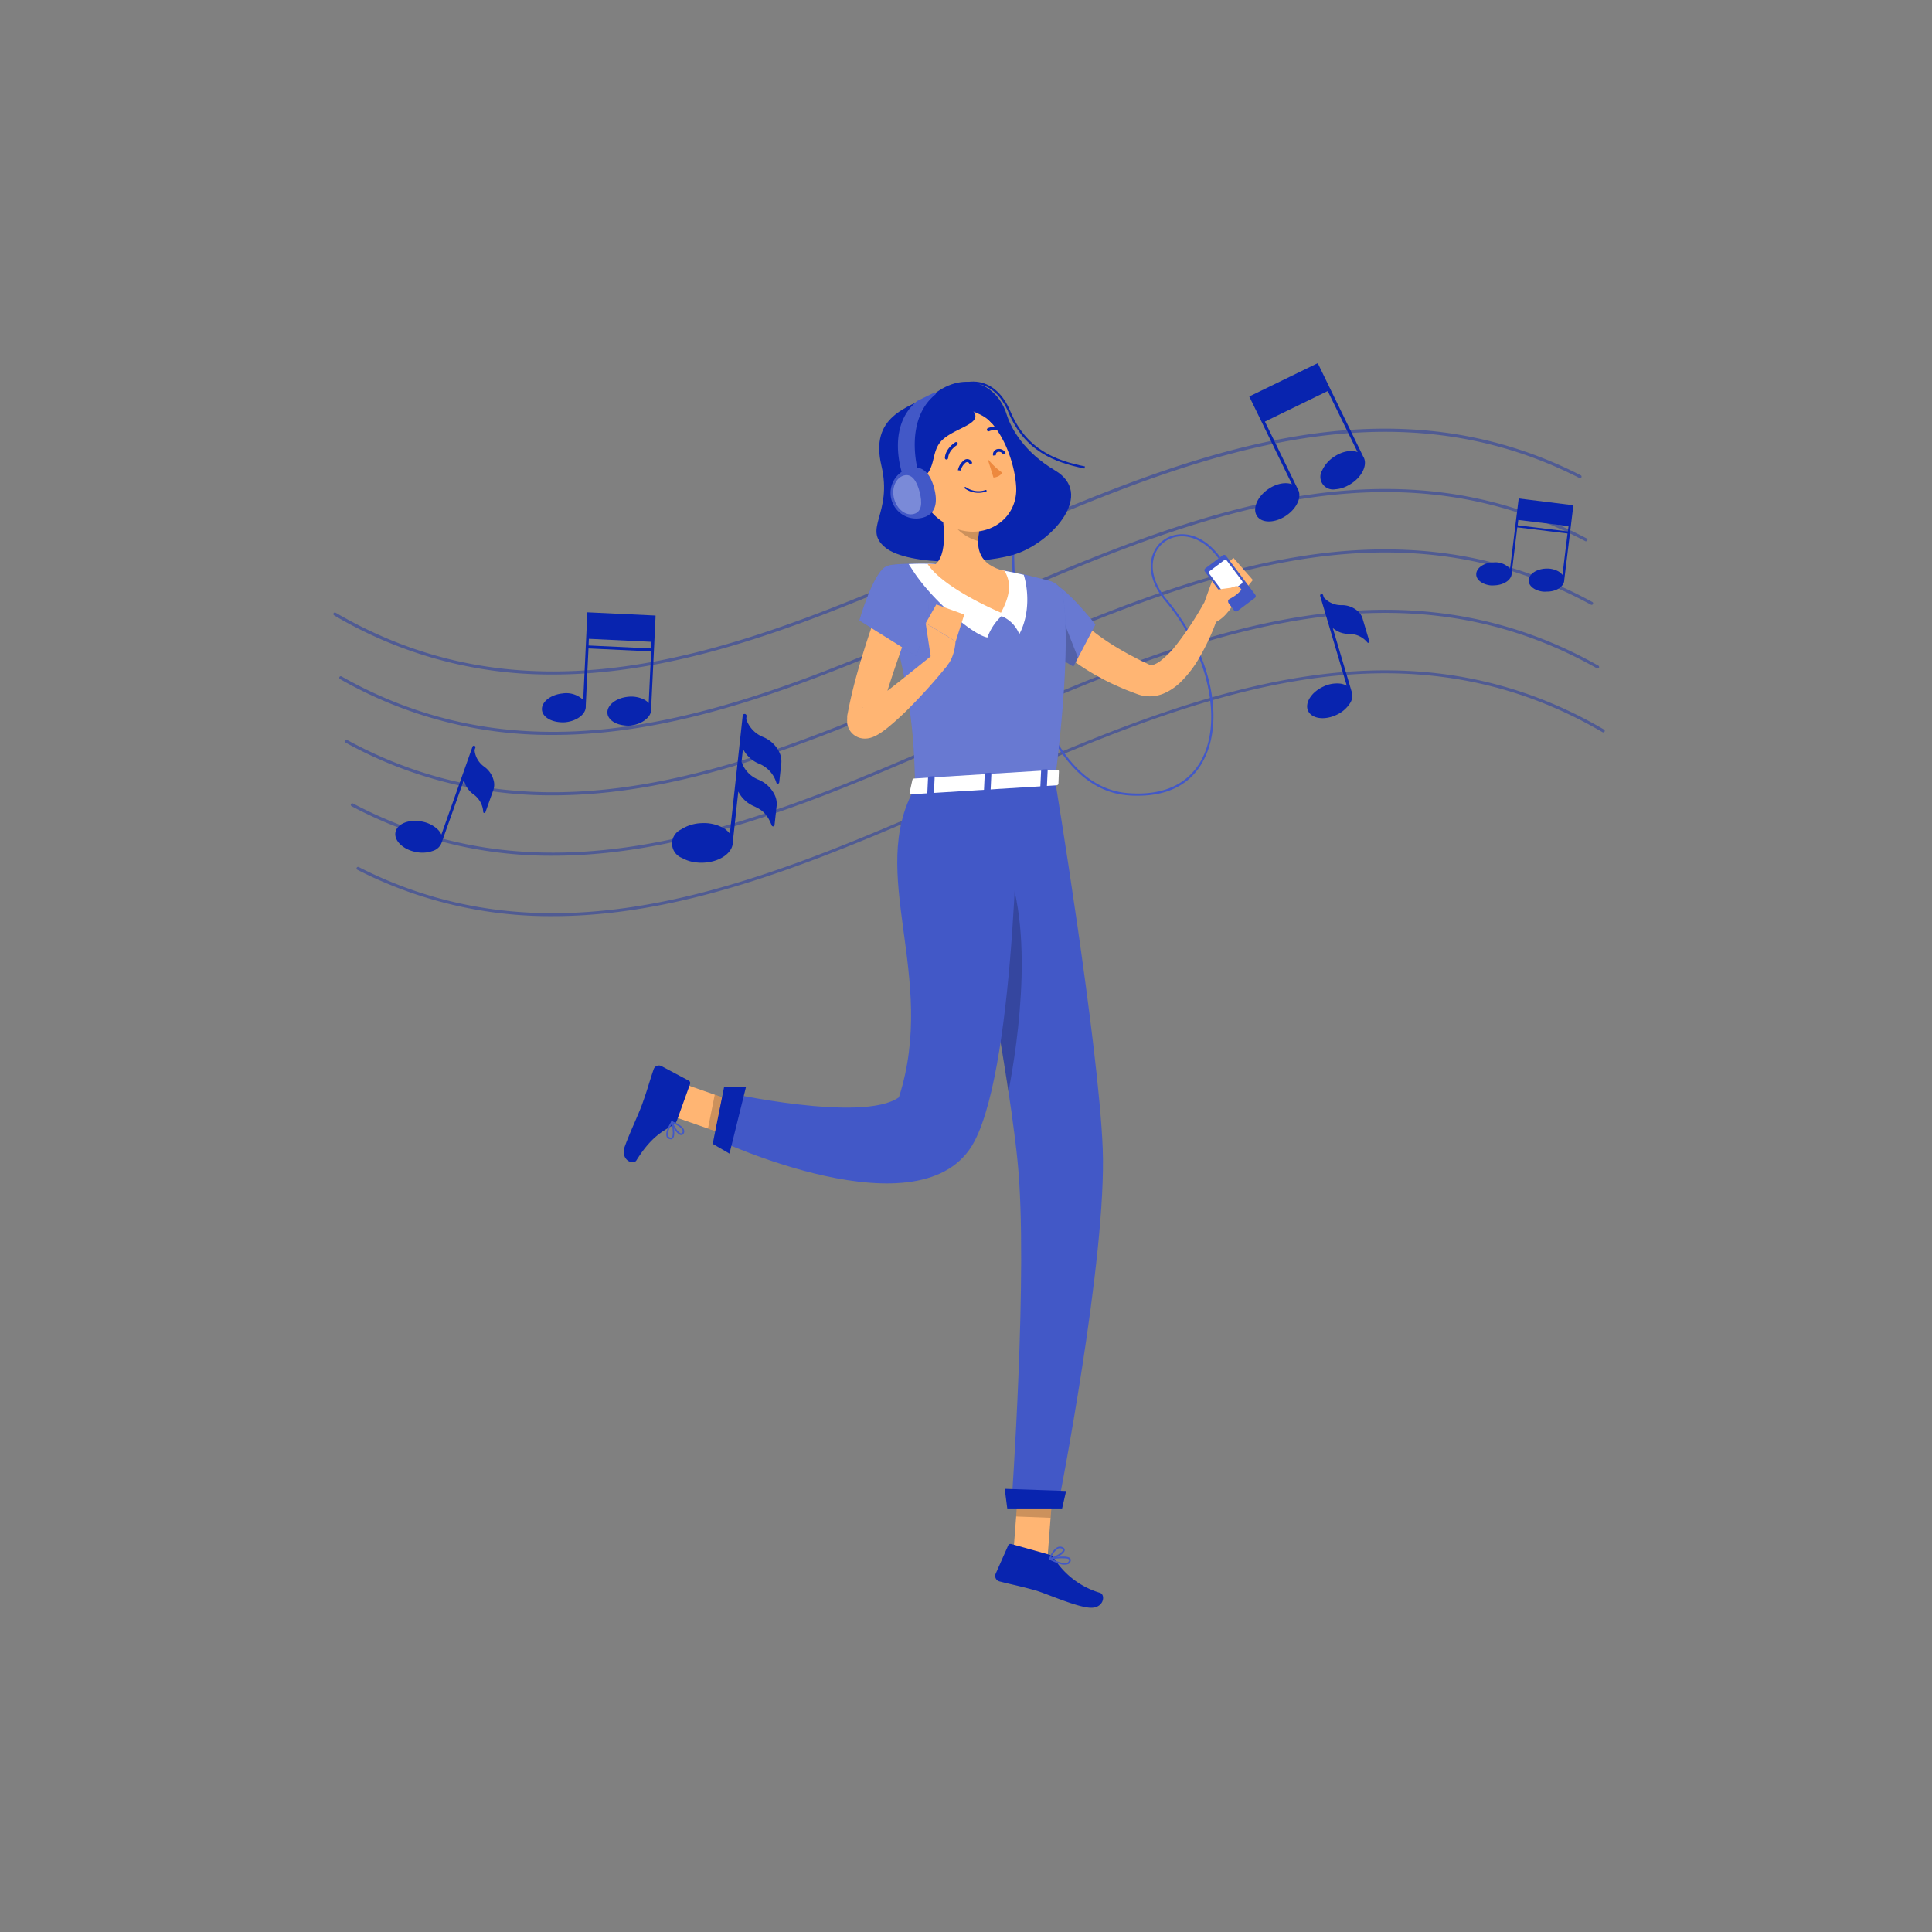 <svg xmlns="http://www.w3.org/2000/svg" viewBox="0 0 500 500"><rect x="0" y="0" width="500" height="500" fill="#808080" stroke="none"/><g id="freepik--musical-notes--inject-40"><g style="opacity:0.4"><path d="M143.13,174.56a110,110,0,0,1-56.66-15.31.4.4,0,0,1-.14-.54.39.39,0,0,1,.54-.14c54.54,31.82,110.06,7.41,163.77-16.19C302.54,119.57,356.22,96,409.09,123a.39.39,0,1,1-.35.7c-52.55-26.8-106-3.28-157.79,19.45C215.55,158.66,179.36,174.56,143.13,174.56Z" style="fill:#0824af"></path><path d="M143.13,190.2A109.72,109.72,0,0,1,88,175.74a.39.39,0,0,1-.15-.53.4.4,0,0,1,.54-.15c54,30.52,109,6.34,162.27-17.05,52.4-23,106.59-46.84,160-18.65a.4.4,0,0,1-.37.7c-53-28-107-4.28-159.28,18.67C215.55,174.29,179.35,190.2,143.13,190.2Z" style="fill:#0824af"></path><path d="M143.12,205.83a109.7,109.7,0,0,1-53.64-13.62.4.4,0,0,1-.15-.54.38.38,0,0,1,.53-.15c53.54,29.25,108.05,5.29,160.77-17.88,52.9-23.24,107.6-47.28,161.47-17.84a.4.4,0,0,1,.16.53.39.39,0,0,1-.53.16c-53.54-29.25-108.06-5.3-160.78,17.87C215.55,189.92,179.34,205.83,143.12,205.83Z" style="fill:#0824af"></path><path d="M143.11,221.46A109.53,109.53,0,0,1,91,208.65a.41.41,0,0,1-.17-.54.4.4,0,0,1,.54-.16c53,28,107.05,4.28,159.28-18.68,53.38-23.46,108.59-47.72,163-17a.39.39,0,0,1,.15.53.4.4,0,0,1-.54.15c-54-30.52-109.06-6.34-162.27,17C215.56,205.55,179.34,221.46,143.11,221.46Z" style="fill:#0824af"></path><path d="M143.11,237.1a109.49,109.49,0,0,1-50.62-12,.4.4,0,0,1-.17-.53.39.39,0,0,1,.53-.17c52.54,26.79,106,3.28,157.79-19.46,53.88-23.67,109.59-48.16,164.47-16.14a.39.39,0,0,1,.14.54.38.38,0,0,1-.53.14C360.18,157.62,304.65,182,251,205.62,215.56,221.18,179.33,237.1,143.11,237.1Z" style="fill:#0824af"></path></g><path d="M127.76,202a6.28,6.28,0,0,0-2.46-3.59,5.93,5.93,0,0,1-2.49-4.31l.21-.58a.39.39,0,1,0-.74-.27L114.22,216a4.48,4.48,0,0,0-1.07-1.47,8.13,8.13,0,0,0-4-1.92c-3.33-.65-6.38.59-6.8,2.76-.37,1.87,1.33,3.83,3.93,4.76a9.27,9.27,0,0,0,1.33.36,8.09,8.09,0,0,0,4.41-.28,3.49,3.49,0,0,0,2.37-2.42h0l5.66-15.91a6.28,6.28,0,0,0,2.48,3.69,6,6,0,0,1,2.53,4.58.3.3,0,0,0,.19.24h.07a.28.28,0,0,0,.31-.19l2-5.62A4.25,4.25,0,0,0,127.76,202Z" style="fill:#0824af"></path><path d="M351.3,158.07a6.25,6.25,0,0,0-4.13-1.46,6,6,0,0,1-4.57-2l-.18-.6a.4.4,0,0,0-.49-.27.4.4,0,0,0-.27.49l6.89,23.25a4.52,4.52,0,0,0-1.74-.57,8.1,8.1,0,0,0-4.37.8c-3.09,1.44-4.84,4.25-3.9,6.27.81,1.74,3.36,2.33,6,1.54a9.71,9.71,0,0,0,1.29-.49,8.1,8.1,0,0,0,3.42-2.84,3.53,3.53,0,0,0,.5-3.38h0l-4.83-16.29a6.33,6.33,0,0,0,4.21,1.53,6.06,6.06,0,0,1,4.76,2.23.31.31,0,0,0,.3.08l.07,0a.3.3,0,0,0,.14-.34l-1.71-5.75A4.18,4.18,0,0,0,351.3,158.07Z" style="fill:#0824af"></path><path d="M196.45,197.65a7.7,7.7,0,0,1,4.48,4.93.35.35,0,0,0,.31.24.14.14,0,0,0,.09,0,.38.38,0,0,0,.33-.33l.53-4.85a5.43,5.43,0,0,0-.61-3.18,8,8,0,0,0-4.11-3.73,7.58,7.58,0,0,1-4.35-4.62l.08-.79a.5.5,0,0,0-.44-.55.5.5,0,0,0-.55.45l-3.33,30.53a5.68,5.68,0,0,0-1.75-1.5,10.32,10.32,0,0,0-5.51-1.22,10.43,10.43,0,0,0-5.39,1.65,4,4,0,0,0,.3,7.37,9.45,9.45,0,0,0,3.72,1.15,10.49,10.49,0,0,0,1.78.06c4.28-.17,7.67-2.56,7.62-5.35h0l1.42-13.06a8.1,8.1,0,0,0,4.17,3.85c1.64.8,3.18,1.57,4.48,4.93a.42.42,0,0,0,.32.24h.09a.36.36,0,0,0,.32-.34l.53-4.84a5.3,5.3,0,0,0-.61-3.19,8,8,0,0,0-4.11-3.73,7.55,7.55,0,0,1-4.35-4.62l.37-3.35A8,8,0,0,0,196.45,197.65Z" style="fill:#0824af"></path><path d="M168.51,183.46h0l.83-17.33.31-6.46v-.37L152,158.46l0,.36-.31,6.47-.75,15.85a6.35,6.35,0,0,0-5.39-1.67c-3.12.32-5.49,2.24-5.29,4.28.18,1.75,2.21,3,4.77,3.16a7.77,7.77,0,0,0,1.27,0c3.1-.31,5.45-2.19,5.29-4.21h0l.71-14.89,16.21.77-.63,13.39a4.15,4.15,0,0,0-1.34-1,7.54,7.54,0,0,0-4.05-.64c-3.12.32-5.49,2.23-5.29,4.27.18,1.76,2.21,3,4.77,3.17a7.77,7.77,0,0,0,1.27,0C166.31,187.37,168.67,185.48,168.51,183.46Zm-16.19-16.41.08-1.73,16.21.78-.08,1.72Z" style="fill:#0824af"></path><path d="M404.82,150.12h0l1.7-13.9.63-5.18,0-.29L393,129l0,.3-.64,5.18L390.8,147.2a5.1,5.1,0,0,0-4.24-1.66c-2.53.06-4.55,1.47-4.51,3.12,0,1.42,1.6,2.58,3.65,2.83a6.84,6.84,0,0,0,1,0c2.51-.07,4.52-1.45,4.51-3.08h0l1.46-11.94,13,1.59-1.31,10.74a3.23,3.23,0,0,0-1-.9,6,6,0,0,0-3.21-.75c-2.54.07-4.56,1.47-4.52,3.12,0,1.42,1.6,2.58,3.65,2.83a6.9,6.9,0,0,0,1,0C402.82,153.13,404.82,151.75,404.82,150.12Zm-12.05-14.18.16-1.38,13,1.59-.16,1.38Z" style="fill:#0824af"></path><path d="M352.79,118.15h0l-8.45-17.36-3.15-6.48L341,94l-17.69,8.61.17.36,3.16,6.48,7.72,15.88c-1.63-.63-4-.21-6.14,1.25-2.89,2-4.18,5.11-2.89,7,1.11,1.62,3.78,1.79,6.34.55a8.57,8.57,0,0,0,1.23-.72c2.85-1.95,4.14-5,2.91-6.94h0l-8.45-17.36,16.25-7.91L351.34,117c-1.63-.63-4-.21-6.15,1.25a8.45,8.45,0,0,0-3,3.45,3.27,3.27,0,0,0,3.38,4.92,7.65,7.65,0,0,0,3-.82,9.83,9.83,0,0,0,1.25-.72C352.73,123.14,354,120,352.79,118.15Z" style="fill:#0824af"></path></g><g id="freepik--Character--inject-40"><path d="M294.53,205.93c-.83,0-1.71,0-2.62-.1-6.06-.48-11.39-3.59-15.86-9.23-13.43-17-15.05-51.32-13.73-59.9l.54.08c-1.31,8.53.29,42.64,13.62,59.48,4.37,5.52,9.57,8.55,15.47,9,9.15.73,15.78-2.37,19.17-8.95,5.35-10.39,1.27-27.91-9.51-40.75-3.46-4.12-4.63-8.58-3.21-12.23a7.86,7.86,0,0,1,6.38-5c3.88-.52,7.91,1.62,11,5.86l-.44.32c-3-4.07-6.83-6.13-10.52-5.64a7.31,7.31,0,0,0-5.94,4.65c-1.35,3.47-.21,7.73,3.12,11.69,11.09,13.21,15.11,30.6,9.57,41.35C309.35,201,304.58,205.93,294.53,205.93Z" style="fill:#4258c7"></path><path d="M241.5,102.16c-7,3.32-16.37,5.73-13.4,18.31s-4.94,16.3,1,21.21,26.69,4.46,34.67,1.37c9-3.49,19.41-15.28,9.26-21.31-7.92-4.7-11.36-10.78-12.51-14.48C258.17,99.71,250.08,95.44,241.5,102.16Z" style="fill:#0824af"></path><path d="M280.65,121.25c-7.71-1.57-15.44-4.43-19.7-14.6-1.71-4.08-4.42-6.65-7.65-7.23-3.65-.65-7.74,1.2-11.49,5.22l-.4-.38c3.88-4.15,8.13-6.07,12-5.37,3.42.61,6.28,3.29,8.06,7.55,4.16,9.93,11.74,12.73,19.31,14.27Z" style="fill:#0824af"></path><path d="M277.72,158.73l.37.39.49.5c.35.33.69.68,1.07,1,.73.68,1.52,1.33,2.32,2a58.49,58.49,0,0,0,5,3.66c1.76,1.15,3.6,2.2,5.45,3.23,1,.48,1.88,1,2.85,1.46l2.24,1.07a1.42,1.42,0,0,0,1,0,6.74,6.74,0,0,0,1.89-1.06,24.14,24.14,0,0,0,4.09-4.16,85.75,85.75,0,0,0,7.11-10.8l4.19,1.71a58.61,58.61,0,0,1-5.71,13,28.43,28.43,0,0,1-4.75,6,14.34,14.34,0,0,1-3.78,2.58,9.44,9.44,0,0,1-5.64.76,9,9,0,0,1-1.46-.39l-.92-.34-1.66-.64c-1.12-.42-2.2-.93-3.29-1.4a65.64,65.64,0,0,1-6.37-3.36,62.77,62.77,0,0,1-6-4.11c-1-.77-1.9-1.56-2.82-2.42-.46-.42-.92-.87-1.37-1.33l-.67-.72c-.24-.27-.42-.47-.76-.88Z" style="fill:#ffb573"></path><path d="M270.4,150.37c3.7-.9,13.1,11.26,13.1,11.26l-5.71,10.87S262,163.59,262.6,158.68C263.22,153.57,265,151.69,270.4,150.37Z" style="fill:#4258c7"></path><path d="M270.4,150.37c3.7-.9,13.1,11.26,13.1,11.26l-5.71,10.87S262,163.59,262.6,158.68C263.22,153.57,265,151.69,270.4,150.37Z" style="fill:#fff;opacity:0.2"></path><path d="M272.84,154.58l-.9,14.23c3.14,2.15,5.85,3.69,5.85,3.69l1.19-2.28Z" style="opacity:0.2"></path><path d="M310.8,158.34l3.44-9.55,4.89,7.66s-2.74,5-6.46,5Z" style="fill:#ffb573"></path><polygon points="319.21 144.37 324.24 150.1 319.13 156.44 314.24 148.79 319.21 144.37" style="fill:#ffb573"></polygon><polygon points="262.21 402.49 271.12 402.84 272.71 382.14 263.8 381.79 262.21 402.49" style="fill:#ffb573"></polygon><polygon points="175.42 279.97 173.66 288.73 193.4 295.62 195.15 286.85 175.42 279.97" style="fill:#ffb573"></polygon><path d="M175.18,290l3.4-9.45a.7.7,0,0,0-.33-.88l-7.08-3.77a1.43,1.43,0,0,0-2,.81c-1.14,3.31-1.52,5-3,9.12-.93,2.56-3.19,7.31-4.46,10.83s2.15,5,3,3.63c3.8-6.08,6.78-7.53,9.44-9.07A2.41,2.41,0,0,0,175.18,290Z" style="fill:#0824af"></path><path d="M271.42,402.31l-9.67-2.71a.7.7,0,0,0-.85.4l-3.25,7.34a1.45,1.45,0,0,0,1,1.92c3.38.88,5.06,1.14,9.32,2.33,2.61.73,10.26,4.18,14,4.48s4.23-3.39,2.7-3.85a21.22,21.22,0,0,1-11.92-9A2.32,2.32,0,0,0,271.42,402.31Z" style="fill:#0824af"></path><g style="opacity:0.2"><polygon points="272.71 382.14 271.89 392.81 262.98 392.47 263.79 381.8 272.71 382.14"></polygon><polygon points="195.15 286.85 193.39 295.62 183.22 292.06 184.98 283.3 195.15 286.85"></polygon></g><path d="M275.07,154.09c.86,5.06,1.69,17.82-2,47.54l-36.23,2.24c-.28-13.89-1-25.09-8.53-52a4.61,4.61,0,0,1,4.15-5.86c2.76-.16,6.23-.27,9.77-.12a121.25,121.25,0,0,1,16.67,1.52c4.7.84,9.85,2.14,12.84,2.95A4.62,4.62,0,0,1,275.07,154.09Z" style="fill:#4258c7"></path><path d="M275.07,154.09c.86,5.06,1.69,17.82-2,47.54l-36.23,2.24c-.28-13.89-1-25.09-8.53-52a4.61,4.61,0,0,1,4.15-5.86c2.76-.16,6.23-.27,9.77-.12a121.25,121.25,0,0,1,16.67,1.52c4.7.84,9.85,2.14,12.84,2.95A4.62,4.62,0,0,1,275.07,154.09Z" style="fill:#fff;opacity:0.2"></path><path d="M273,201.63s11.29,68.3,12.38,95.54c1.14,28.34-11.6,92.78-11.6,92.78H261.73s4.41-61.52,1.63-89.25c-3-30.23-16.85-97.43-16.85-97.43Z" style="fill:#4258c7"></path><polygon points="260.68 390.39 274.87 390.39 275.91 385.86 260.02 385.31 260.68 390.39" style="fill:#0824af"></polygon><path d="M258.47,219.7c10,17.35,4.91,50.45,2.51,62.8-2.74-18.15-6.84-40.29-10-56.54C251.79,216.61,253.86,211.7,258.47,219.7Z" style="opacity:0.2"></path><path d="M263.48,202.23s-.26,72-11.28,93.12c-13.09,25-67.38-.76-67.38-.76l2.4-12s36,8.11,45.41,1.4c10.12-31.36-8.48-58,4.18-80.16Z" style="fill:#4258c7"></path><polygon points="187.42 281.21 184.45 296.03 188.79 298.55 193.07 281.26 187.42 281.21" style="fill:#0824af"></polygon><path d="M236.85,158.07c-1.63,4.45-3.27,9-4.83,13.54s-3,9.09-4.27,13.63l-.23.85-.11.43c0,.14-.09.33-.07.22v-.47a2.17,2.17,0,0,0,0-.25,2.72,2.72,0,0,0-.1-.46,1.57,1.57,0,0,0-.09-.23A2.16,2.16,0,0,0,227,185a3.45,3.45,0,0,0-.44-.66,3,3,0,0,0-.69-.64,3.38,3.38,0,0,0-.74-.41,4.41,4.41,0,0,0-.64-.19A4,4,0,0,0,224,183a2.53,2.53,0,0,0-.77.09c-.18.07-.06.05.08,0a5.78,5.78,0,0,0,.53-.25c.4-.22.85-.49,1.3-.79,1.83-1.21,3.75-2.66,5.62-4.12,3.76-2.94,7.54-6,11.33-9.05l3.21,3.19a140.24,140.24,0,0,1-9.91,11.08,71.55,71.55,0,0,1-5.67,5.18c-.53.42-1.08.84-1.71,1.27-.33.21-.66.43-1.07.65a7.52,7.52,0,0,1-1.6.68,5.44,5.44,0,0,1-1.68.21,4.36,4.36,0,0,1-.73-.08,3.9,3.9,0,0,1-.86-.25,4.57,4.57,0,0,1-.94-.52,4.61,4.61,0,0,1-.86-.79,4.69,4.69,0,0,1-.56-.86c-.07-.14-.15-.32-.19-.43l-.12-.34a6,6,0,0,1-.15-.68,3.91,3.91,0,0,1,0-.48,5.12,5.12,0,0,1,0-.79l0-.34,0-.25c.06-.41.09-.51.12-.67l.09-.46.19-.93c1-5,2.33-9.75,3.8-14.49s3.05-9.38,4.91-14.05Z" style="fill:#ffb573"></path><path d="M229.55,146.48c-3.56,1.33-7.15,14.1-7.15,14.1l14.71,9.2s4.68-12.32,2.86-16.92C238.08,148.07,233.62,145,229.55,146.48Z" style="fill:#4258c7"></path><path d="M229.55,146.48c-3.56,1.33-7.15,14.1-7.15,14.1l14.71,9.2s4.68-12.32,2.86-16.92C238.08,148.07,233.62,145,229.55,146.48Z" style="fill:#fff;opacity:0.2"></path><path d="M172.49,294s0,.07,0,.11a1.21,1.21,0,0,0,.94.71.72.72,0,0,0,.7-.2c.8-.81.07-4,0-4.32a.2.2,0,0,0-.17-.16.22.22,0,0,0-.21.09C173.14,291.23,172.16,293,172.49,294Zm1.36-3.1c.26,1.27.44,3,0,3.43a.32.32,0,0,1-.32.07.81.81,0,0,1-.63-.46C172.69,293.41,173,292.29,173.85,290.93Z" style="fill:#4258c7"></path><path d="M173.82,290.74c.33,1.06,1.45,2.84,2.36,3a.75.75,0,0,0,.8-.47,1.1,1.1,0,0,0,0-.94c-.48-1.21-2.9-2.09-3-2.13a.2.2,0,0,0-.21,0,.24.24,0,0,0-.07.2A3,3,0,0,0,173.82,290.74Zm2.83,1.79a.66.66,0,0,1-.05.53c-.12.24-.25.25-.35.24-.62-.09-1.64-1.54-2-2.57.79.34,2.08,1,2.37,1.74A.14.14,0,0,0,176.65,292.53Z" style="fill:#4258c7"></path><path d="M274.23,404.72a3.39,3.39,0,0,0,2.24.06,1.18,1.18,0,0,0,.64-.89.68.68,0,0,0-.19-.64c-.89-.88-4.82-.09-5.26,0a.23.23,0,0,0-.17.18.21.21,0,0,0,.12.21A15.47,15.47,0,0,0,274.23,404.72Zm2-1.35a.76.76,0,0,1,.36.18.27.27,0,0,1,.08.26.8.8,0,0,1-.42.59c-.65.32-2.09,0-3.91-.85A11.57,11.57,0,0,1,276.26,403.37Z" style="fill:#4258c7"></path><path d="M271.65,403.67h.08c1.16-.17,3.71-1.46,3.82-2.48,0-.24-.05-.57-.6-.79a1.51,1.51,0,0,0-1.23,0c-1.33.59-2.18,2.86-2.22,2.95a.23.23,0,0,0,0,.21A.21.21,0,0,0,271.65,403.67Zm3-2.92.13,0c.36.15.34.3.33.35-.06.62-1.85,1.69-3.07,2a4.8,4.8,0,0,1,1.84-2.35A1.09,1.09,0,0,1,274.67,400.75Z" style="fill:#4258c7"></path><path d="M236.14,201.78l-.73,3.3c-.11.26.2.5.62.47l37.29-2.3c.33,0,.59-.2.6-.4l.13-3.27c0-.22-.29-.4-.65-.37l-36.69,2.26A.65.65,0,0,0,236.14,201.78Z" style="fill:#fff"></path><path d="M241.32,205.58l-1,.06c-.19,0-.35-.08-.34-.2l.2-4.25c0-.12.17-.23.37-.24l1-.07c.19,0,.35.08.34.21l-.2,4.24C241.68,205.45,241.51,205.57,241.32,205.58Z" style="fill:#4258c7"></path><path d="M270.58,203.77l-1,.06c-.19,0-.35-.08-.34-.2l.2-4.24c0-.13.17-.24.36-.25l1-.06c.19,0,.35.08.34.2l-.2,4.24C270.94,203.65,270.78,203.76,270.58,203.77Z" style="fill:#4258c7"></path><path d="M256,204.67l-1,.07c-.2,0-.35-.08-.35-.21l.2-4.24c0-.13.17-.24.37-.25l1-.06c.2,0,.35.08.35.2l-.2,4.25C256.31,204.55,256.15,204.66,256,204.67Z" style="fill:#4258c7"></path><path d="M242.2,146a121.29,121.29,0,0,1,16.67,1.51c2,.35,4.1.8,6.07,1.25h0c1.05,3.25,1.78,9.89-1.15,15.37a8.3,8.3,0,0,0-4.61-4.68,14,14,0,0,0-3.64,5.53c-3.89-.7-14.36-9.79-19.14-17.11l-1.24-1.89C237.33,145.85,239.75,145.84,242.2,146Z" style="fill:#fff"></path><path d="M242.71,127.63c1.38,5.37,3,15.13-.51,18.31,0,0,1.8,5.49,11.76,6.39,11,1,4.91-4.87,4.91-4.87-6.07-2-6.18-6.3-5.39-10.31Z" style="fill:#ffb573"></path><path d="M242.21,146a118.1,118.1,0,0,1,16.66,1.51l1.09.2c1.49,2.6,1.94,5.55-.91,10.85,0,0-14.85-6.21-19-12.62Z" style="fill:#ffb573"></path><path d="M247.1,131.52l6.37,5.63a15.48,15.48,0,0,0-.33,2.86c-2.31-.53-6.11-2.82-6.5-5.2A8.18,8.18,0,0,1,247.1,131.52Z" style="opacity:0.2"></path><path d="M235.64,121.15c3.17,8.29,4.33,11.87,10,14.87,8.47,4.51,18-1.19,17.33-10.25-.56-8.16-5.64-20.34-15-21.12A12.1,12.1,0,0,0,235.64,121.15Z" style="fill:#ffb573"></path><path d="M248.64,121.78l-.74-.08a4.32,4.32,0,0,1,1.46-2.48,1.32,1.32,0,0,1,2.25.67l-.71.23a.72.72,0,0,0-.42-.53.78.78,0,0,0-.66.21A3.66,3.66,0,0,0,248.64,121.78Z" style="fill:#0824af"></path><path d="M257,117.9a1.43,1.43,0,0,1,1.39-1.71,1.88,1.88,0,0,1,1.85,1.06l-.65.36a1.15,1.15,0,0,0-1.14-.68.83.83,0,0,0-.58.26.79.79,0,0,0-.13.62Z" style="fill:#0824af"></path><path d="M255.59,118.73a19.13,19.13,0,0,0,3.83,3.63,3.13,3.13,0,0,1-2.31,1.23Z" style="fill:#ed893e"></path><path d="M254.2,127.46a6.25,6.25,0,0,0,1-.25.2.2,0,0,0,.13-.26.22.22,0,0,0-.26-.14,5.66,5.66,0,0,1-5.11-.74.21.21,0,0,0-.27.33A6,6,0,0,0,254.2,127.46Z" style="fill:#0824af"></path><path d="M235.44,128.7a6.53,6.53,0,0,0,4.31,2.45c2.26.26,3-1.84,2.11-3.79-.83-1.75-3-4-5.13-3.36A2.91,2.91,0,0,0,235.44,128.7Z" style="fill:#ffb573"></path><path d="M250,104.61c6.54,4.83-1.71,5.45-5.85,9-4,3.41-.91,9-7.69,11.24a26.51,26.51,0,0,1-6.32.73s3.14-6.14,2.14-9.83S242.51,99,250,104.61Z" style="fill:#0824af"></path><path d="M248.88,103.91c1.39,3,4.85,2.39,7.62,5.45,1.7,1.87,4.45-4.44.07-6.62S246.7,99.21,248.88,103.91Z" style="fill:#0824af"></path><path d="M241.77,126.35c.93,3.53.53,6.7-3,7.63a6.62,6.62,0,1,1-3.35-12.81C238.94,120.25,240.84,122.81,241.77,126.35Z" style="fill:#4258c7"></path><path d="M241.92,101.84l-4.33,2.1c-8.39,6.81-3.59,19.29-3.59,19.29l3.27-1.49S233.53,108.64,241.92,101.84Z" style="fill:#4258c7"></path><path d="M234,123.5l-.11,0a.28.28,0,0,1-.15-.15c-.05-.13-4.77-12.75,3.67-19.6l4.39-2.14a.27.27,0,0,1,.35.1.28.28,0,0,1-.05.36c-8.16,6.62-4.6,19.48-4.56,19.61a.3.3,0,0,1-.15.33l-3.28,1.49Zm6.4-20.62-2.69,1.31c-7.41,6-4.18,16.81-3.56,18.67l2.8-1.28C236.53,119.91,234.25,109.41,240.4,102.88Z" style="fill:#4258c7"></path><path d="M238,127.33c.71,2.73.61,5.13-1.5,5.68s-4.39-1.22-5.11-3.95.41-5.4,2.52-6S237.31,124.6,238,127.33Z" style="fill:#fff;opacity:0.3"></path><path d="M245.07,118.89a.41.41,0,0,0,.31-.38c.12-2,2.26-3.3,2.28-3.31a.42.42,0,1,0-.44-.72c-.11.06-2.53,1.59-2.68,4a.42.42,0,0,0,.39.45Z" style="fill:#0824af"></path><path d="M259.29,111.87a.41.41,0,0,0,.36-.21.42.42,0,0,0-.15-.58,4.22,4.22,0,0,0-3.86-.26.42.42,0,0,0,.38.76h0a3.32,3.32,0,0,1,3.05.24A.59.59,0,0,0,259.29,111.87Z" style="fill:#0824af"></path><path d="M241,170.8l-1.44-9.55,7.74,4.75s-.27,5.74-3.62,7.33Z" style="fill:#ffb573"></path><polygon points="242.32 156.42 249.55 159.04 247.33 166 239.59 161.25 242.32 156.42" style="fill:#ffb573"></polygon><rect x="314.94" y="144.03" width="6.82" height="13.82" rx="0.57" transform="translate(-26.83 221.54) rotate(-36.93)" style="fill:#4258c7"></rect><rect x="314.37" y="145.65" width="5.67" height="7.56" rx="0.46" transform="translate(-26.14 220.55) rotate(-36.93)" style="fill:#fff"></rect><path d="M317.88,156.5l-.06-1.25,1.27-.75a8,8,0,0,0,1.77-1.41l.44-.46-.28-.41a1.24,1.24,0,0,0-1.42-.47l-1.07.36-5.37.73,0,2.28,1.72,2.35Z" style="fill:#ffb573"></path></g></svg>